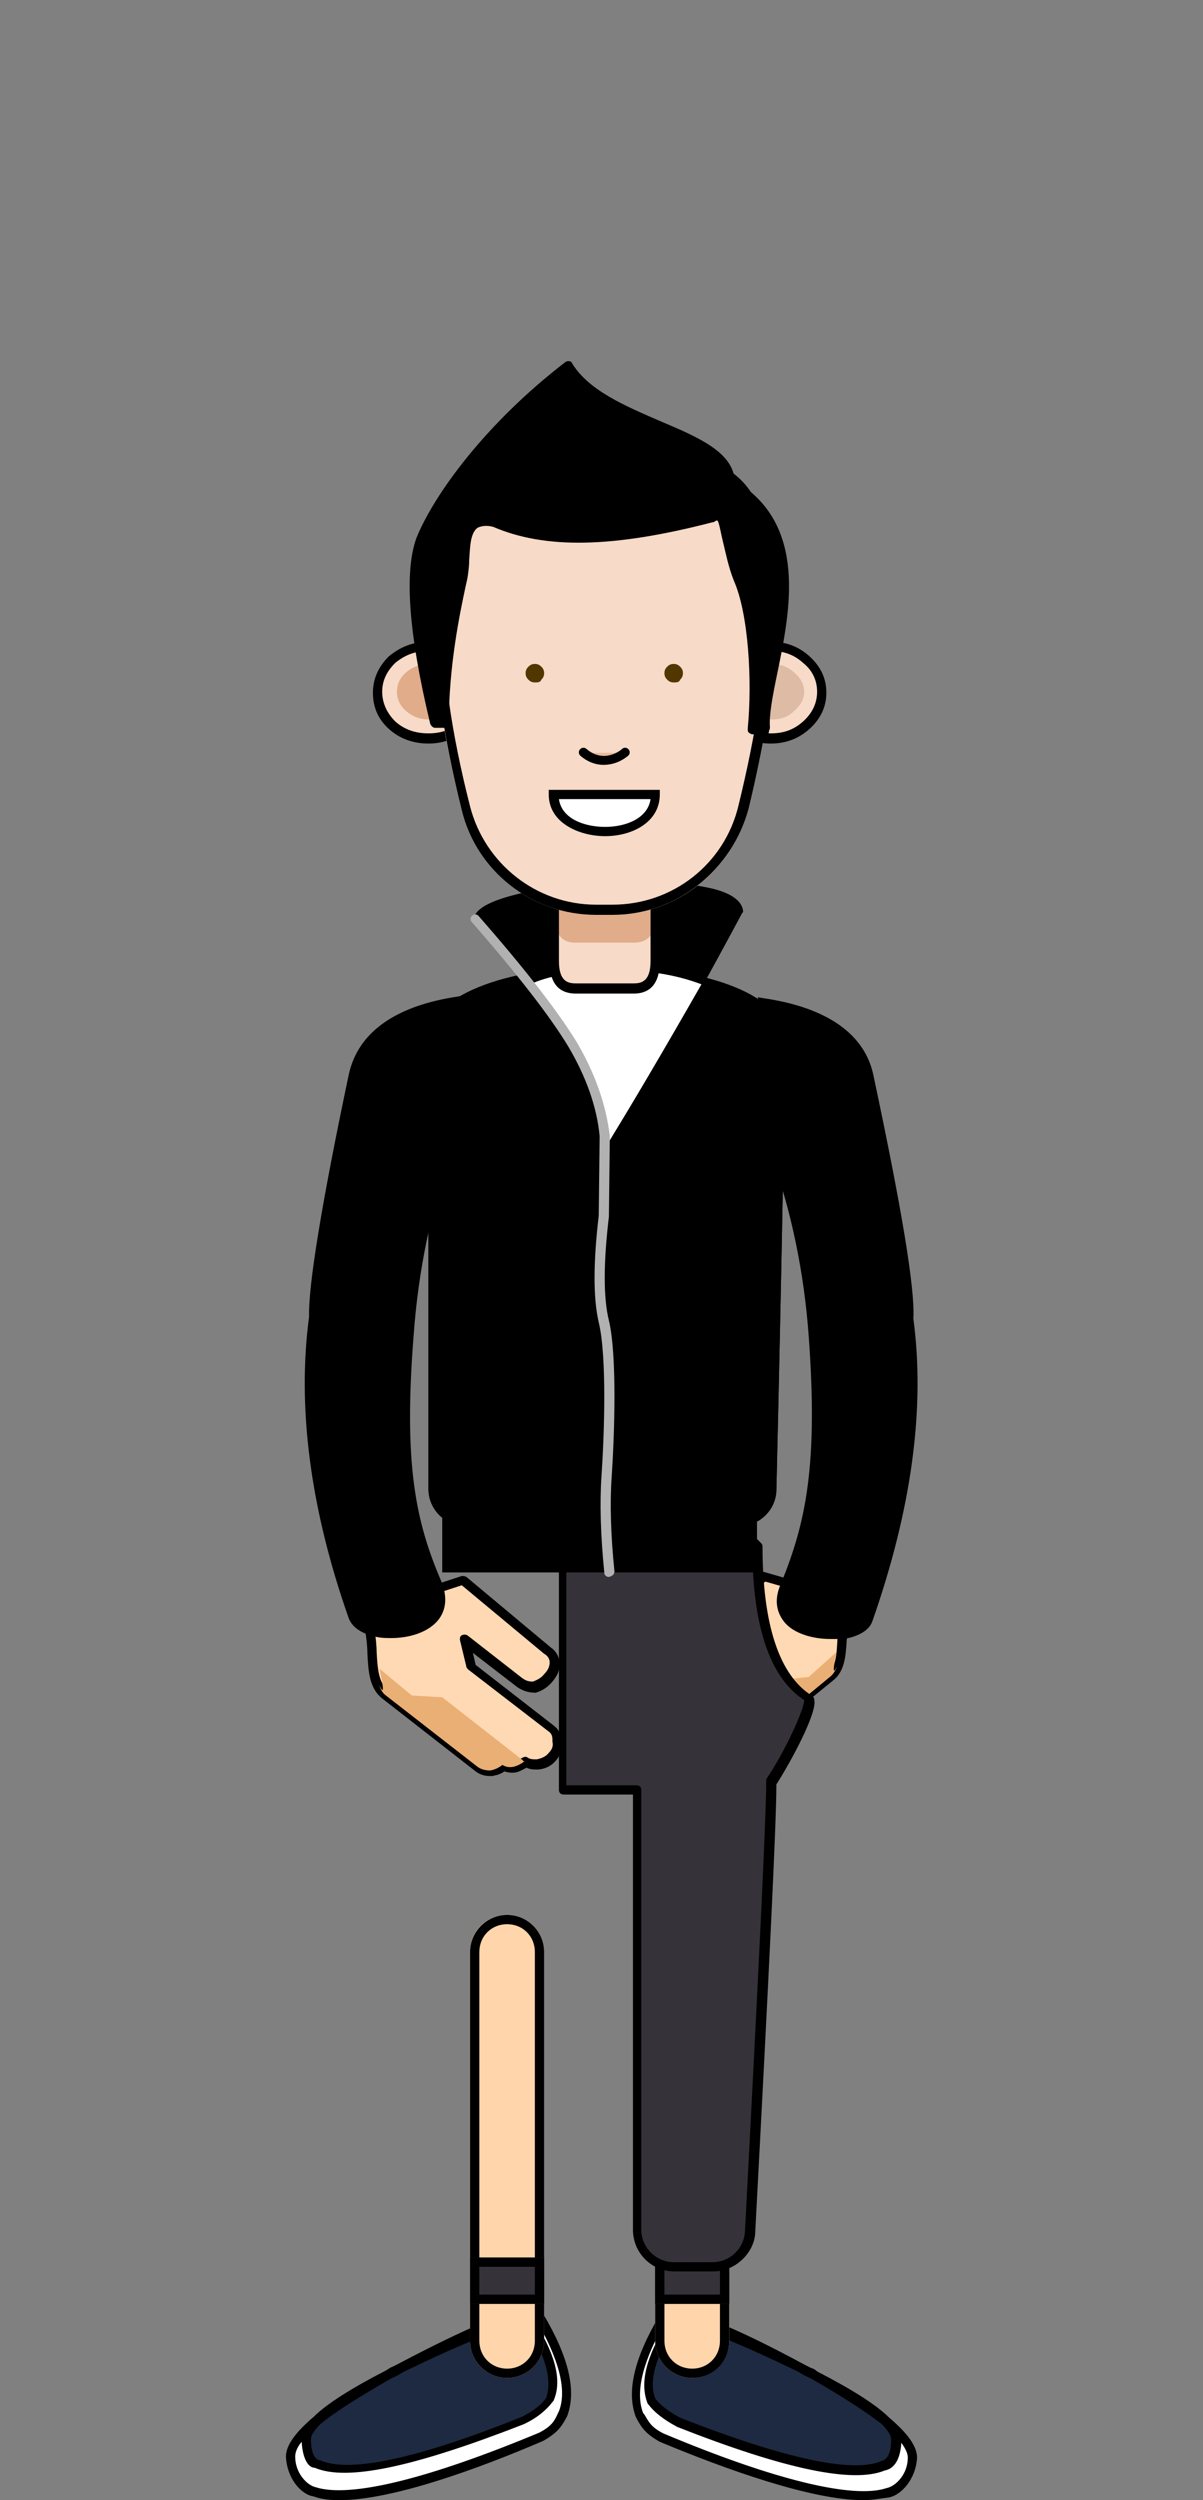 <?xml version="1.0" encoding="utf-8"?>
<!-- Generator: Adobe Illustrator 22.0.1, SVG Export Plug-In . SVG Version: 6.00 Build 0)  -->
<!DOCTYPE svg PUBLIC "-//W3C//DTD SVG 1.1//EN" "http://www.w3.org/Graphics/SVG/1.1/DTD/svg11.dtd">
<svg version="1.1" id="Layer_1" xmlns="http://www.w3.org/2000/svg" xmlns:xlink="http://www.w3.org/1999/xlink" x="0px" y="0px"
	 viewBox="0 0 130 270" style="enable-background:new 0 0 130 270;" xml:space="preserve">
<rect x="0" y="0" width="130" height="270" fill="#808080" stroke="none"/>
<style type="text/css">
	.st0{fill:#FFD9B3;}
	.st1{fill:#EAAF75;}
	.st2{fill:#1D2A42;}
	.st3{fill:#FFFFFF;}
	.st4{fill:#FFD5AC;}
	.st5{fill:#353339;}
	.st6{fill:#B1B1B1;}
	.st7{fill:#F7DAC7;}
	.st8{fill:#E0AC89;}
	.st9{fill:#FFCC99;}
	.st10{fill:#DDBBA5;}
	.st11{fill:#E5BB9D;}
	.st12{fill:#513600;}
</style>
<g>
	<path class="st0" d="M87,171.6l-4.5-1.3l-7.8,6.8c-0.4,0.3-0.7,0.7-0.7,1.2c0,0.5,0.2,1,0.6,1.4c0.4,0.4,0.8,0.7,1.3,0.8
		c0.5,0,0.9-0.2,1.3-0.5l5.1-4.1l-0.6,2.5l-7.5,6.1c-0.4,0.3-0.5,0.7-0.5,1.2c-0.1,0.5,0,1,0.4,1.4c0.4,0.4,0.8,0.6,1.4,0.7
		c0.4,0,0.8-0.1,1.1-0.2c0.3,0.2,0.7,0.4,1,0.5c0.4,0.1,0.8,0,1.1-0.2c0.3,0.3,0.7,0.4,1.1,0.5c0.4,0,0.8-0.1,1.2-0.4l8.6-7
		c1.6-1.2,1.1-3.7,1.4-6"/>
	<path d="M80,188.9l-0.1,0c-0.4,0-0.8-0.2-1.1-0.4c-0.3,0.1-0.7,0.2-1.1,0.1c-0.4-0.1-0.7-0.2-1-0.4c-0.3,0.1-0.7,0.2-1.1,0.2
		c-0.7-0.1-1.3-0.4-1.8-0.9c-0.5-0.5-0.7-1.1-0.5-1.8c0-0.6,0.2-1.2,0.7-1.6l7.3-6l0.2-0.9l-3.9,3.2c-0.5,0.4-1.1,0.6-1.7,0.6
		l-0.1,0c-0.6-0.2-1.2-0.5-1.6-1c-0.4-0.5-0.7-1.1-0.7-1.7c0.1-0.7,0.4-1.2,0.9-1.6l7.8-6.8c0.1-0.1,0.3-0.2,0.5-0.1l4.5,1.3
		c0.3,0.1,0.4,0.4,0.3,0.6c-0.1,0.3-0.4,0.4-0.6,0.3l-4.2-1.2l-7.6,6.7c-0.4,0.3-0.5,0.5-0.6,0.9c0,0.3,0.2,0.7,0.5,1
		c0.3,0.3,0.6,0.6,1,0.7c0.3,0,0.7-0.1,1-0.4l5-4.1c0.2-0.1,0.4-0.2,0.6,0c0.2,0.1,0.3,0.3,0.2,0.5l-0.6,2.5c0,0.1-0.1,0.2-0.2,0.3
		l-7.5,6.1c-0.2,0.2-0.3,0.4-0.3,0.8l0,0.2c0,0.2-0.1,0.5,0.3,1c0.3,0.3,0.6,0.5,1.1,0.5c0.3,0,0.6,0,0.8-0.2c0.2-0.1,0.4-0.1,0.6,0
		c0.3,0.2,0.5,0.3,0.8,0.4c0.3,0,0.5,0,0.7-0.1c0.2-0.1,0.4-0.1,0.6,0c0.3,0.2,0.6,0.3,0.9,0.4c0.3,0,0.6-0.1,0.8-0.3l8.6-7
		c1-0.7,1-2.1,1.1-3.7c0-0.7,0.1-1.4,0.2-2c0-0.3,0.3-0.5,0.6-0.4c0.3,0,0.5,0.3,0.4,0.6c-0.1,0.6-0.1,1.3-0.2,1.9
		c-0.1,1.7-0.2,3.4-1.5,4.4l-8.6,7C81,188.7,80.6,188.9,80,188.9z"/>
	<path class="st1" d="M90.4,178.4c-0.4,1.9-0.4,2.5,0,1.6c-0.1,0.4-0.3,0.7-0.6,1l-8.5,7c-0.4,0.3-0.7,0.4-1.2,0.4
		c-0.4,0-0.8-0.2-1.1-0.5c0.1,0,0.2-0.1,0.3-0.2c-0.1,0.1-0.2,0.2-0.3,0.2c-0.3,0.2-0.6,0.3-1.1,0.2c-0.4-0.1-0.7-0.2-1-0.5
		c0.1,0,0.2,0,0.2-0.1l7.5-6.1l2.8-0.3L90.4,178.4z"/>
	<path d="M98.2,142.4c0.2-3.8-2-15.3-4.3-26.1c-0.9-4.3-4.8-7-11.5-8c0.7,8.8,1.2,14.3,1.5,16.5c2.1,6,3.5,12.6,4,19.6
		c1.1,14.2-0.3,20.5-3,26.9c-2.5,6,8,6.5,9,3.5C98,162.8,99.5,152,98.2,142.4z"/>
	<path d="M89.7,177c-1.9,0-4-0.6-5-1.9c-0.6-0.8-1.2-2.1-0.3-4.1c2.7-6.6,4-12.8,3-26.6c-0.5-7-1.9-13.6-4-19.5
		c-0.3-2.3-0.8-7.9-1.5-16.6l0-0.6l0.6,0.1c6.9,1,11,3.9,11.9,8.4c3,14.1,4.5,23,4.3,26.2c1.3,9.7-0.2,20.6-4.4,32.6
		c-0.3,1-1.4,1.7-3.1,2C90.8,177,90.3,177,89.7,177z M82.9,108.8c0.7,8.4,1.1,13.7,1.4,15.8c2.1,5.9,3.5,12.6,4,19.7
		c1.1,14.1-0.2,20.4-3,27.1c-0.5,1.2-0.5,2.3,0.2,3c1.1,1.4,3.7,1.8,5.6,1.4c1.2-0.2,2.1-0.7,2.3-1.3c4.1-11.8,5.6-22.6,4.3-32.2
		l0,0l0,0c0.1-3.1-1.4-12.1-4.3-26C92.5,112.4,89,109.9,82.9,108.8z"/>
	<path class="st0" d="M44.9,172.2l5.2-1.7l9.1,7.6c0.5,0.3,0.8,0.8,0.8,1.3c0,0.6-0.3,1.1-0.7,1.6c-0.4,0.5-0.9,0.8-1.5,1
		c-0.6,0-1.1-0.1-1.6-0.5l-5.9-4.6L51,180l8.7,6.7c0.4,0.3,0.6,0.8,0.6,1.4c0.1,0.6,0,1.1-0.5,1.7c-0.4,0.5-1,0.8-1.6,0.9
		c-0.5,0-0.9,0-1.3-0.2c-0.4,0.3-0.8,0.5-1.2,0.6c-0.5,0.1-0.9,0-1.3-0.2c-0.4,0.3-0.8,0.5-1.3,0.6c-0.5,0-1-0.1-1.4-0.4l-10-7.8
		c-1.8-1.3-1.3-4.2-1.7-6.9"/>
	<path d="M52.9,191.8c-0.6,0-1.1-0.2-1.5-0.5l-10-7.8c-1.5-1.1-1.6-3-1.7-5c0-0.7-0.1-1.5-0.2-2.2c0-0.3,0.1-0.5,0.4-0.6
		c0.3,0,0.5,0.1,0.6,0.4c0.1,0.8,0.2,1.6,0.2,2.3c0.1,1.8,0.2,3.4,1.3,4.2l10,7.8c0.3,0.2,0.7,0.3,1,0.3c0.3,0,0.7-0.2,1-0.5
		c0.2-0.1,0.4-0.1,0.6,0c0.2,0.2,0.5,0.2,0.9,0.1c0.3-0.1,0.6-0.3,1-0.5c0.2-0.1,0.4-0.1,0.5,0c0.3,0.2,0.6,0.2,1,0.2
		c0.5-0.1,1-0.3,1.3-0.7c0.4-0.4,0.5-0.8,0.4-1.2l0-0.2c0-0.4-0.1-0.7-0.4-0.9l-8.7-6.7c-0.1-0.1-0.2-0.2-0.2-0.3l-0.7-2.9
		c0-0.2,0-0.4,0.2-0.5c0.2-0.1,0.4-0.1,0.6,0l5.9,4.6c0.4,0.3,0.7,0.4,1.2,0.4c0.5-0.2,0.9-0.4,1.2-0.8c0.4-0.4,0.6-0.8,0.6-1.3
		c0-0.3-0.2-0.7-0.6-0.9l-8.9-7.4l-4.9,1.6c-0.3,0.1-0.5-0.1-0.6-0.3c-0.1-0.3,0.1-0.5,0.3-0.6l5.2-1.7c0.2,0,0.3,0,0.5,0.1l9.1,7.6
		c0.6,0.4,0.9,1,1,1.7c0,0.8-0.3,1.4-0.8,2c-0.5,0.6-1.1,1-1.8,1.2l-0.1,0c-0.7,0-1.3-0.2-1.9-0.6l-4.8-3.7l0.3,1.3l8.5,6.6
		c0.5,0.4,0.8,1,0.8,1.7c0.1,0.7-0.1,1.4-0.6,2c-0.5,0.6-1.1,0.9-1.9,1c-0.5,0-0.9,0-1.3-0.2c-0.4,0.2-0.7,0.4-1.1,0.5
		c-0.5,0.1-1,0-1.3-0.1c-0.4,0.3-0.8,0.4-1.3,0.5L52.9,191.8z"/>
	<path class="st1" d="M41,180.2c0.5,2.2,0.5,2.9,0,1.8c0.1,0.4,0.3,0.8,0.7,1.1l9.9,7.7c0.4,0.3,0.9,0.4,1.4,0.4
		c0.5-0.1,0.9-0.3,1.3-0.6c-0.1,0-0.3-0.1-0.4-0.2c0.1,0.1,0.2,0.2,0.4,0.2c0.3,0.2,0.7,0.3,1.2,0.2c0.4-0.1,0.8-0.3,1.2-0.6
		c-0.1,0-0.2,0-0.2-0.1l-8.7-6.8l-3.3-0.2L41,180.2z"/>
	<path d="M33.9,142.2c-0.2-3.8,2-15.3,4.3-26.1c0.9-4.3,4.7-7,11.5-8c-0.7,8.8-1.2,14.3-1.5,16.5c-2.1,6-3.5,12.6-4,19.6
		c-1.1,14.2,0.3,20.5,3,26.9c2.5,6-8,6.5-9,3.5C34.1,162.7,32.6,151.9,33.9,142.2z"/>
	<path d="M42.3,176.9c-0.5,0-1,0-1.5-0.1c-1.6-0.3-2.7-1-3.1-2c-4.2-11.9-5.6-22.9-4.3-32.6c-0.1-3.2,1.3-12,4.3-26.2
		c1-4.5,5-7.4,11.9-8.4l0.6-0.1l0,0.6c-0.7,8.8-1.2,14.3-1.5,16.5c-2.1,6-3.5,12.6-4,19.6c-1.1,13.9,0.2,20.1,3,26.6
		c0.8,2,0.3,3.3-0.3,4.1C46.3,176.3,44.2,176.9,42.3,176.9z M49.2,108.7c-6.1,1-9.6,3.6-10.5,7.5c-2.9,13.9-4.4,22.9-4.3,26l0,0l0,0
		c-1.3,9.5,0.2,20.3,4.3,32.2c0.2,0.6,1.1,1.1,2.3,1.3c1.9,0.3,4.5-0.1,5.6-1.4c0.6-0.8,0.7-1.8,0.2-3c-2.8-6.7-4.1-13-3-27.1
		c0.5-7.1,1.9-13.7,4-19.8C48,122.4,48.5,117.1,49.2,108.7z"/>
	<path class="st2" d="M96.1,261.8c-1.4-1.4-4.1-3.1-7.9-5.1C91.6,258.6,94.3,260.3,96.1,261.8z M72.7,250.3c0,0.1,0,0.2-0.1,0.4
		c-2.4,3.6-3.1,6.4-2.2,8.4c0.6,0.8,1.5,1.5,2.9,2.2c11.5,4.5,19,6.1,22.3,4.7c0.9-0.2,1.4-1.1,1.4-2.7c0-0.6-0.4-1.2-1.1-2
		c-1.8-1.4-4.4-3-7.8-4.9c-0.4-0.2-0.9-0.4-1.3-0.7C79.9,252.4,75.2,250.6,72.7,250.3z"/>
	<path class="st3" d="M86.7,255.8c-7.3-3.9-12.2-5.9-14.9-6.1c0,0.1,0,0.3-0.1,0.5c-2.7,4.6-3.6,8.1-2.6,10.6c0.5,1,0.8,1.6,2.4,2.5
		c11,4.6,20.4,7.3,24.5,5.9c1.1-0.2,2.6-1.8,2.6-3.8c0-1-1-2.4-2.9-3.9c0.8,0.8,1.2,1.5,1.1,2c0,1.6-0.5,2.6-1.4,2.8
		c-3.3,1.4-10.7-0.2-22.1-4.7c-1.4-0.7-2.3-1.5-2.9-2.3c-0.9-2-0.1-4.9,2.2-8.5c0-0.1,0-0.3,0.1-0.4
		C75.1,250.6,79.8,252.4,86.7,255.8c0.2,0.1,0.4,0.2,0.6,0.3c0.3,0.1,0.5,0.2,0.7,0.4c3.8,1.9,6.3,3.6,7.7,4.9
		c-1.8-1.4-4.4-3.1-7.7-4.9C87.5,256.3,87.1,256,86.7,255.8z"/>
	<path d="M93.3,270c-5.6,0-14.8-3.3-22-6.3c-1.6-0.9-2-1.6-2.5-2.5l-0.1-0.2c-1-2.7-0.2-6.3,2.6-11l0.1-0.4c0-0.3,0.2-0.4,0.5-0.4
		c2.8,0.2,7.7,2.2,15.1,6.2l0,0l0,0c0.2,0.1,0.4,0.2,0.6,0.3c0.3,0.1,0.5,0.2,0.7,0.4c3.7,1.9,6.4,3.6,7.8,5c2,1.7,3,3.1,3,4.3
		c-0.1,2.2-1.6,4-3,4.3C95.3,269.8,94.3,270,93.3,270z M72.2,250.2l-0.1,0.2c-2.6,4.4-3.5,7.9-2.6,10.2l0.1,0.1
		c0.5,0.8,0.7,1.4,2.1,2.1c11.9,5,20.5,7.1,24.1,5.9c1-0.2,2.3-1.5,2.3-3.3c0-0.4-0.2-0.9-0.7-1.6c-0.1,1.7-0.7,2.8-1.8,3
		c-3.4,1.4-10.7-0.1-22.4-4.7c-1.5-0.8-2.5-1.6-3.1-2.4l-0.1-0.1c-0.9-2.2-0.2-5.1,2.2-8.9L72.2,250.2L72.2,250.2L72.2,250.2z
		 M70.8,259c0.5,0.7,1.4,1.4,2.7,2.1c11.2,4.4,18.6,6,21.7,4.7c0.3-0.1,1.1-0.3,1.1-2.3c0-0.3-0.1-0.8-1-1.7c-1.8-1.4-4.3-3-7.6-4.9
		c-0.4-0.2-0.9-0.4-1.3-0.7c-6.4-3.1-10.8-4.9-13.3-5.3l0,0.1C70.8,254.5,70.1,257.2,70.8,259z"/>
	<path class="st2" d="M33.9,261.8c1.4-1.4,4.1-3.1,7.9-5.1C38.3,258.6,35.7,260.4,33.9,261.8z M57.2,250.4c0,0.1,0,0.2,0.1,0.4
		c2.4,3.6,3.1,6.4,2.2,8.4c-0.6,0.8-1.5,1.5-2.9,2.2c-11.5,4.5-19,6.1-22.3,4.7c-0.9-0.2-1.4-1.1-1.4-2.7c0-0.6,0.4-1.2,1.1-2
		c1.8-1.4,4.4-3,7.8-4.9c0.4-0.2,0.9-0.4,1.3-0.7C50.1,252.4,54.8,250.6,57.2,250.4z"/>
	<path class="st3" d="M43.3,255.8c7.3-3.9,12.2-5.9,14.9-6.1c0,0.1,0,0.3,0.1,0.5c2.7,4.6,3.6,8.1,2.6,10.6c-0.5,1-0.8,1.6-2.4,2.5
		c-11,4.6-20.4,7.3-24.5,5.9c-1.1-0.2-2.6-1.8-2.6-3.8c0-1,1-2.4,2.9-3.9c-0.8,0.8-1.2,1.5-1.1,2c0,1.6,0.5,2.6,1.4,2.8
		c3.3,1.4,10.7-0.2,22.1-4.7c1.4-0.7,2.3-1.5,2.9-2.3c0.9-2,0.1-4.9-2.2-8.5c0-0.1,0-0.3-0.1-0.4C54.8,250.6,50.2,252.4,43.3,255.8
		c-0.2,0.1-0.4,0.2-0.6,0.3c-0.3,0.1-0.5,0.2-0.7,0.4c-3.8,1.9-6.3,3.6-7.7,4.9c1.8-1.4,4.4-3.1,7.7-4.9
		C42.4,256.3,42.9,256.1,43.3,255.8z"/>
	<path d="M36.7,270c-1.1,0-2-0.1-2.8-0.4c-1.4-0.2-2.9-2-3-4.3c0-1.2,1-2.6,3-4.3c1.4-1.4,4.1-3.1,7.8-5c0.2-0.1,0.4-0.3,0.7-0.4
		c0.2-0.1,0.4-0.2,0.6-0.3l0,0c7.4-3.9,12.3-6,15.1-6.2c0.3,0,0.5,0.2,0.5,0.4l0.1,0.4c2.8,4.7,3.6,8.3,2.6,11l-0.1,0.2
		c-0.5,0.9-0.9,1.6-2.5,2.5C51.5,266.7,42.3,270,36.7,270z M32.6,263.7c-0.6,0.7-0.7,1.3-0.7,1.6c0,1.8,1.3,3.1,2.2,3.3
		c3.7,1.2,12.2-0.9,24.2-5.9c1.3-0.7,1.6-1.2,2-2.1l0.1-0.2c0.9-2.3,0-5.7-2.6-10.1l-0.1-0.2l-0.1,0l0,0l0,0.3
		c2.4,3.8,3.2,6.7,2.2,8.9l-0.1,0.1c-0.6,0.8-1.6,1.7-3.1,2.4c-11.8,4.6-19.1,6.2-22.6,4.7C33.3,266.5,32.7,265.5,32.6,263.7z
		 M34.6,261.8c-0.8,0.8-1,1.3-1,1.6c0,2.1,0.8,2.3,1,2.3c3.2,1.4,10.6-0.2,21.8-4.7c1.2-0.6,2.1-1.3,2.6-2c0.7-1.9,0-4.6-2.2-8
		l0-0.1c-2.5,0.4-6.9,2.2-13.3,5.3c-0.4,0.3-0.9,0.5-1.3,0.7C38.9,258.8,36.3,260.4,34.6,261.8z"/>
	<path class="st4" d="M54.8,206.8L54.8,206.8c2.2,0,4,1.8,4,4v42c0,2.2-1.8,4-4,4s-4-1.8-4-4v-42C50.8,208.5,52.6,206.8,54.8,206.8z
		"/>
	<path d="M54.8,256.8c-2.2,0-4-1.8-4-4v-42c0-2.2,1.8-4,4-4s4,1.8,4,4v42C58.8,255,57,256.8,54.8,256.8z M54.8,207.8
		c-1.7,0-3,1.3-3,3v42c0,1.7,1.3,3,3,3s3-1.3,3-3v-42C57.8,209.1,56.5,207.8,54.8,207.8z"/>
	<path class="st4" d="M74.8,206.8L74.8,206.8c2.2,0,4,1.8,4,4v42c0,2.2-1.8,4-4,4s-4-1.8-4-4v-42C70.8,208.5,72.6,206.8,74.8,206.8z
		"/>
	<path d="M74.8,256.8c-2.2,0-4-1.8-4-4v-42c0-2.2,1.8-4,4-4s4,1.8,4,4v42C78.8,255,77.1,256.8,74.8,256.8z M74.8,207.8
		c-1.7,0-3,1.3-3,3v42c0,1.7,1.3,3,3,3s3-1.3,3-3v-42C77.8,209.1,76.5,207.8,74.8,207.8z"/>
	<rect x="50.8" y="243.8" class="st5" width="8" height="5"/>
	<path d="M58.8,248.8h-8v-5h8V248.8z M51.8,247.8h6v-3h-6V247.8z"/>
	<rect x="70.8" y="243.8" class="st5" width="8" height="5"/>
	<path d="M78.8,248.8h-8v-5h8V248.8z M71.8,247.8h6v-3h-6V247.8z"/>
	<path class="st5" d="M80.4,165.4l0.4-10.7h-32v10c1.6-2,5.6-2,12,0v28.5h8v47.5c0,2.2,1.8,4,4,4h4.2c2.1,0,3.9-1.7,4-3.8
		c1.5-28.6,2.3-44.9,2.3-48.7c2-3,4.7-8.6,4-9c-3.7-2.3-5.5-7.8-5.5-16.5L80.4,165.4z"/>
	<path d="M77.1,245.3h-4.2c-2.5,0-4.5-2-4.5-4.5v-47h-7.5c-0.3,0-0.5-0.2-0.5-0.5v-28.1c-6-1.8-9.7-1.9-11.1-0.1
		c-0.1,0.2-0.4,0.2-0.6,0.2c-0.2-0.1-0.3-0.3-0.3-0.5v-10c0-0.3,0.2-0.5,0.5-0.5h32c0.1,0,0.3,0.1,0.4,0.2c0.1,0.1,0.1,0.2,0.1,0.4
		l-0.4,10.5l1.2,1.2c0.1,0.1,0.2,0.2,0.2,0.4c0,8.4,1.8,13.9,5.3,16.1c0.1,0.1,0.3,0.2,0.3,0.5c0.3,1.4-2.5,6.6-4.1,9.1
		c0,4.1-0.8,20.4-2.3,48.6C81.4,243.4,79.4,245.3,77.1,245.3z M61.3,192.8h7.5c0.3,0,0.5,0.2,0.5,0.5v47.5c0,1.9,1.6,3.5,3.5,3.5
		h4.2c1.9,0,3.4-1.5,3.5-3.3c1.5-28.5,2.3-44.9,2.3-48.7c0-0.1,0-0.2,0.1-0.3c2-3,4-7.4,4-8.4c-3.7-2.4-5.6-8-5.6-16.6l-1.3-1.2
		c-0.1-0.1-0.2-0.2-0.2-0.4l0.4-10.2h-31v8.4c2.1-1.4,5.9-1.2,11.7,0.7c0.2,0.1,0.3,0.3,0.3,0.5V192.8z"/>
	<path d="M65.8,123.3c-3.3-13.8-11.1-20.6-14-24.3c2.1-3.4,27.6-4.9,28-0.5C77.8,102.4,68.7,118.9,65.8,123.3z"/>
	<path d="M65.6,124.5l-0.3-1.1c-2.7-11.4-8.6-18-12.1-22c-0.7-0.8-1.3-1.5-1.8-2.1L51.2,99l0.2-0.3c1.8-3,18.1-4.4,25.3-2.8
		c2.3,0.5,3.5,1.4,3.6,2.5l0,0.1l-0.1,0.1c-1.8,3.4-11,20.3-14,24.8L65.6,124.5z M52.5,99c0.4,0.5,0.9,1.1,1.5,1.7
		c3.5,3.9,9.2,10.4,12.1,21.3c3.3-5.3,11-19.4,13.3-23.6c-0.2-0.6-1.2-1.1-2.8-1.5C69.3,95.3,54.8,96.9,52.5,99z"/>
	<path d="M46.3,112.3c0-10.5,38.5-10.5,38.5,0c0,6.7-0.3,22.9-0.9,48.6c-0.1,2.2-1.8,3.9-4,3.9H50.3c-2.2,0-4-1.8-4-4
		C46.3,144.6,46.3,128.4,46.3,112.3z"/>
	<path d="M79.9,164.8H50.3c-2.2,0-4-1.8-4-4v-48.5c0-4.6,7.9-7.9,19.2-7.9c11.3,0,19.3,3.2,19.3,7.9c0,6.6-0.3,23-0.9,48.6
		C83.9,163,82.1,164.8,79.9,164.8z M65.6,105.4c-10.4,0-18.2,3-18.2,6.9v48.5c0,1.7,1.3,3,3,3h29.6c1.6,0,3-1.3,3-2.9
		c0.6-25.6,0.9-42,0.9-48.6C83.8,108.3,76,105.4,65.6,105.4z"/>
	<path class="st3" d="M65.8,123.3c-1-5.7-3.8-11.3-8.5-17c1.9-0.9,4.7-1.4,8.5-1.5c3.8-0.1,7.1,0.4,10,1.5
		C71.8,113.3,68.5,118.9,65.8,123.3z"/>
	<rect x="47.8" y="163.8" width="34" height="6"/>
	<path d="M81.8,169.8h-34v-6h34V169.8z M48.8,168.8h32v-4h-32V168.8z"/>
	<path class="st6" d="M65.8,170.3c-0.3,0-0.5-0.2-0.5-0.5c-0.4-4-0.5-7.5-0.3-10.4c0.3-4.4,0.6-12.9-0.3-16.6
		c-0.6-2.6-0.6-6.4,0-11.5l0.1-8.6c-0.3-3.2-1.5-6.5-3.4-9.7c-2-3.3-5.5-7.8-10.4-13.4c-0.2-0.2-0.2-0.5,0-0.7
		c0.2-0.2,0.5-0.2,0.7,0c5,5.7,8.5,10.2,10.6,13.6c2,3.4,3.2,6.8,3.6,10.2l-0.1,8.7c-0.6,5-0.6,8.8,0,11.2
		c0.9,3.8,0.6,12.4,0.3,16.9c-0.2,2.8-0.1,6.3,0.3,10.2C66.4,170,66.2,170.2,65.8,170.3L65.8,170.3z"/>
	<path class="st7" d="M68.5,106.8c1.6,0,2.3-1,2.3-2.9v-7c0,1.8-0.8,2.6-2.3,2.6h-6.3c-1.5,0-2.3-0.9-2.3-2.7v7.1
		c0,1.9,0.8,2.9,2.3,2.9H68.5z"/>
	<path class="st8" d="M68.5,85.8h-6.3c-1.6,0-2.3,0.9-2.3,2.8v10.5c0.1,1.8,0.8,2.7,2.3,2.7h6.3c1.5,0,2.3-0.9,2.3-2.6V88.6
		C70.8,86.7,70.1,85.8,68.5,85.8z"/>
	<path d="M68.5,107.3h-6.3c-1.3,0-2.8-0.6-2.8-3.4V85.7c0-2.8,1.5-3.4,2.8-3.4h6.3c1.3,0,2.8,0.6,2.8,3.4v18.1
		C71.3,106.7,69.8,107.3,68.5,107.3z M62.2,83.3c-0.9,0-1.8,0.3-1.8,2.4v18.1c0,2.2,1,2.4,1.8,2.4h6.3c0.9,0,1.8-0.3,1.8-2.4V85.7
		c0-2.2-1-2.4-1.8-2.4H62.2z"/>
	<rect x="52.3" y="87.4" transform="matrix(0.949 -0.316 0.316 0.949 -25.038 21.315)" class="st9" width="1.8" height="1"/>
	<path class="st7" d="M79.4,71.2c-1,1-1.6,2.1-1.6,3.5s0.5,2.6,1.6,3.6c1.1,1,2.4,1.5,3.9,1.5c1.5,0,2.8-0.5,3.8-1.5
		c1.1-1,1.7-2.2,1.7-3.6s-0.6-2.5-1.7-3.5c-1.1-1-2.4-1.5-3.8-1.5C81.8,69.8,80.5,70.2,79.4,71.2z"/>
	<path d="M83.3,80.3c-1.6,0-3.1-0.5-4.3-1.6c-1.2-1.1-1.7-2.4-1.7-3.9c0-1.5,0.6-2.8,1.7-3.9l0,0c1.2-1,2.6-1.6,4.3-1.6
		c1.6,0,3,0.5,4.2,1.6c1.2,1.1,1.8,2.4,1.8,3.9c0,1.5-0.6,2.8-1.8,3.9C86.4,79.7,85,80.3,83.3,80.3z M79.7,71.6
		c-0.9,0.9-1.4,1.9-1.4,3.1c0,1.2,0.5,2.3,1.4,3.2c1,0.9,2.2,1.3,3.6,1.3c1.4,0,2.5-0.4,3.5-1.3c1-0.9,1.5-2,1.5-3.2
		c0-1.2-0.5-2.3-1.5-3.1c-1-0.9-2.1-1.3-3.5-1.3C81.9,70.3,80.8,70.7,79.7,71.6z"/>
	<path class="st10" d="M80.9,72.6c-0.7,0.6-1,1.3-1,2.1s0.3,1.5,1,2.1c0.7,0.6,1.5,0.9,2.5,0.9s1.8-0.3,2.4-0.9
		c0.7-0.6,1.1-1.3,1.1-2.1s-0.4-1.5-1.1-2.1c-0.7-0.6-1.5-0.9-2.4-0.9S81.6,72,80.9,72.6z"/>
	<path class="st7" d="M42.4,71.2c-1,1-1.6,2.1-1.6,3.5s0.5,2.6,1.6,3.6c1.1,1,2.4,1.5,3.9,1.5c1.5,0,2.8-0.5,3.8-1.5
		c1.1-1,1.7-2.2,1.7-3.6s-0.6-2.5-1.7-3.5c-1.1-1-2.4-1.5-3.8-1.5C44.8,69.8,43.5,70.2,42.4,71.2z"/>
	<path d="M46.3,80.3c-1.6,0-3.1-0.5-4.3-1.6c-1.2-1.1-1.7-2.4-1.7-3.9c0-1.5,0.6-2.8,1.7-3.9l0,0c1.2-1,2.6-1.6,4.3-1.6
		c1.6,0,3,0.5,4.2,1.6c1.2,1.1,1.8,2.4,1.8,3.9c0,1.5-0.6,2.8-1.8,3.9C49.4,79.7,48,80.3,46.3,80.3z M42.7,71.6
		c-0.9,0.9-1.4,1.9-1.4,3.1c0,1.2,0.5,2.3,1.4,3.2c1,0.9,2.2,1.3,3.6,1.3c1.4,0,2.5-0.4,3.5-1.3c1-0.9,1.5-2,1.5-3.2
		c0-1.2-0.5-2.3-1.5-3.1c-1-0.9-2.1-1.3-3.5-1.3C44.9,70.3,43.8,70.7,42.7,71.6z"/>
	<path class="st8" d="M43.9,72.6c-0.7,0.6-1,1.3-1,2.1s0.3,1.5,1,2.1c0.7,0.6,1.5,0.9,2.5,0.9s1.8-0.3,2.4-0.9
		c0.7-0.6,1.1-1.3,1.1-2.1s-0.4-1.5-1.1-2.1c-0.7-0.6-1.5-0.9-2.4-0.9S44.6,72,43.9,72.6z"/>
	<path class="st7" d="M50.4,52c4.6-5.2,25.9-6.7,30.8,1.4c3.7,6.3,3.5,17.6-0.4,33.9c-1.6,6.7-7.7,11.5-14.6,11.5h-1.8
		c-6.9,0-12.9-4.7-14.5-11.3C45.7,70.9,45.9,59.1,50.4,52z"/>
	<path d="M66.2,98.8h-1.8c-6.9,0-12.9-4.7-14.5-11.3c-4.1-16.4-4-28.3,0.6-35.4l0.1-0.1c2.3-2.5,8.5-4.2,15.3-4.3h0.1
		c7.5,0,13.2,2.1,15.3,5.7c3.7,6.3,3.5,17.7-0.4,33.9C79.1,94,73.1,98.8,66.2,98.8z M51.2,52.6c-4.3,6.8-4.5,18.4-0.4,34.5
		c1.6,6.2,7.2,10.6,13.6,10.6h1.8c6.5,0,12.1-4.4,13.6-10.7c3.9-15.9,4-27.1,0.5-33.1c-1.9-3.2-7.3-5.2-14.5-5.2h-0.1
		C59.4,48.8,53.3,50.4,51.2,52.6z"/>
	<path class="st3" d="M59.8,85.8c0,5.3,11,5.4,11,0C70.8,85.8,65,85.8,59.8,85.8z"/>
	<path d="M65.4,90.3c-1.5,0-3-0.4-4.1-1.1c-1.3-0.8-2-2-2-3.4v-0.5h12v0.5C71.3,88.8,68.3,90.3,65.4,90.3z M60.4,86.3
		c0.3,2.1,2.7,3,5,3c2.2,0,4.6-0.9,4.9-3H60.4z"/>
	<path class="st11" d="M67.5,81.3c0,0-2.2,2-4.5,0"/>
	<path d="M65.2,82.6c-0.8,0-1.7-0.3-2.5-1c-0.2-0.2-0.2-0.5,0-0.7c0.2-0.2,0.5-0.2,0.7,0c1.9,1.6,3.7,0.1,3.8,0
		c0.2-0.2,0.5-0.2,0.7,0c0.2,0.2,0.2,0.5,0,0.7C67.3,82.1,66.4,82.6,65.2,82.6z"/>
	<path d="M76.9,56c-9.9,2.5-17.5,3-23.3,0.5c-4-1-3,3.6-3.5,6.1c-0.5,2.4-2,8.7-2,15.7h-1c-2.3-9.8-2.8-16.4-1.5-19.8
		c2-5.1,7.9-12.7,15.9-18.7c4,6.6,17.5,6.9,17.5,12.7c10.8,6.1,3.2,21.2,3.8,26.3h-1.5c0.5-5.1,0.1-12.5-1.5-16.2
		C78.2,58.8,78.8,54.4,76.9,56z"/>
	<path d="M82.8,79.3h-1.5c-0.1,0-0.3-0.1-0.4-0.2s-0.1-0.2-0.1-0.4c0.5-5.1,0.1-12.4-1.5-16c-0.6-1.5-0.9-3.1-1.2-4.3
		c-0.2-0.8-0.4-2.1-0.6-2.2c0,0-0.1,0-0.4,0.2L77,56.4c-10.8,2.8-18.1,2.9-23.7,0.5c-0.7-0.2-1.3-0.1-1.7,0.1
		c-0.8,0.6-0.8,2.1-0.9,3.5c0,0.7-0.1,1.4-0.2,2l-0.2,0.9c-0.6,2.8-1.8,8.5-1.8,14.7c0,0.3-0.2,0.5-0.5,0.5h-1
		c-0.2,0-0.4-0.2-0.5-0.4c-2.4-10-2.8-16.5-1.5-20.1c1.9-4.7,7.5-12.4,16.1-19c0.1-0.1,0.3-0.1,0.4-0.1c0.1,0,0.3,0.1,0.3,0.2
		c1.8,3,5.9,4.7,9.6,6.3c4,1.7,7.8,3.3,8,6.4c7.9,4.7,6,14,4.6,20.8c-0.5,2.4-0.9,4.5-0.8,5.8c0,0.1,0,0.3-0.1,0.4
		C83.1,79.2,83,79.3,82.8,79.3z M81.9,78.3h0.4c0-1.4,0.4-3.3,0.8-5.5c1.4-6.6,3.2-15.6-4.4-19.8c-0.2-0.1-0.3-0.3-0.3-0.4
		c0-2.7-3.4-4.1-7.4-5.8c-3.6-1.5-7.6-3.2-9.7-6.2C53.2,46.8,47.8,54.1,46,58.7c-1.3,3.2-0.8,9.6,1.4,19.1h0.1
		c0.1-6.1,1.2-11.7,1.8-14.4l0.2-0.9c0.1-0.5,0.1-1.2,0.2-1.9c0.1-1.7,0.2-3.4,1.3-4.3c0.6-0.5,1.5-0.6,2.6-0.3
		c5.4,2.3,12.5,2.2,23-0.5c0.2-0.2,0.7-0.5,1.3-0.3c0.8,0.3,1,1.4,1.3,3c0.2,1.2,0.5,2.7,1.1,4.1C81.9,66,82.3,73.2,81.9,78.3z
		 M76.9,56L76.9,56L76.9,56z"/>
	<path class="st12" d="M58.5,73.4c0.2-0.2,0.3-0.4,0.3-0.7s-0.1-0.5-0.3-0.7c-0.2-0.2-0.4-0.3-0.7-0.3s-0.5,0.1-0.7,0.3
		c-0.2,0.2-0.3,0.4-0.3,0.7s0.1,0.5,0.3,0.7c0.2,0.2,0.4,0.3,0.7,0.3S58.4,73.7,58.5,73.4z"/>
	<path class="st12" d="M73.5,73.4c0.2-0.2,0.3-0.4,0.3-0.7s-0.1-0.5-0.3-0.7c-0.2-0.2-0.4-0.3-0.7-0.3s-0.5,0.1-0.7,0.3
		c-0.2,0.2-0.3,0.4-0.3,0.7s0.1,0.5,0.3,0.7c0.2,0.2,0.4,0.3,0.7,0.3S73.4,73.7,73.5,73.4z"/>
</g>
</svg>
